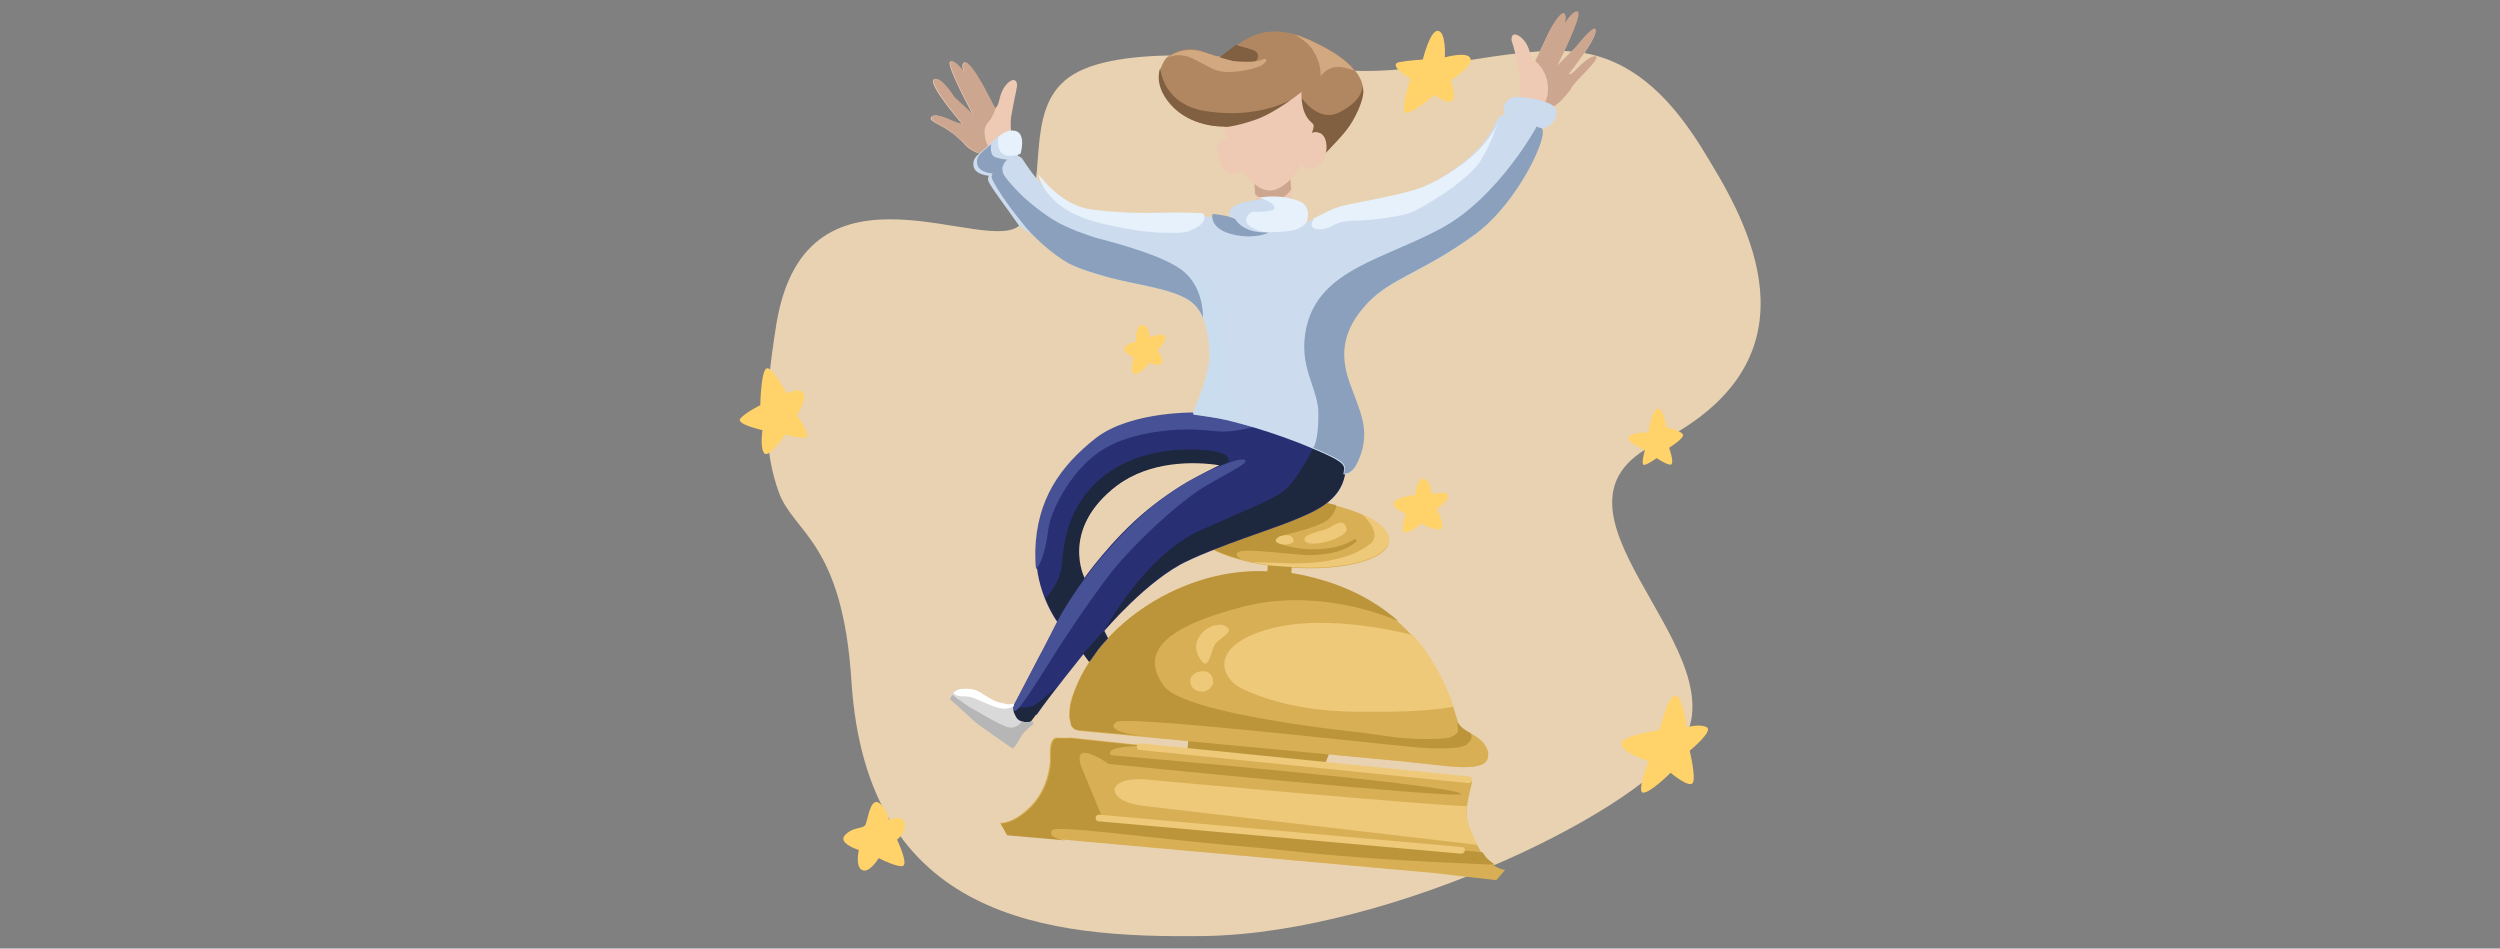 <?xml version="1.0" encoding="utf-8"?>
<!-- Generator: Adobe Illustrator 27.0.1, SVG Export Plug-In . SVG Version: 6.00 Build 0)  -->
<svg version="1.1" id="Layer_1" xmlns="http://www.w3.org/2000/svg" xmlns:xlink="http://www.w3.org/1999/xlink" x="0px" y="0px"
	 viewBox="0 0 340 129" style="enable-background:new 0 0 340 129;" xml:space="preserve">
<rect x="0" y="0" width="340" height="129" fill="#808080" stroke="none"/>
<style type="text/css">
	.st0{fill:#E9D2B1;}
	.st1{fill:#FFD26A;}
	.st2{fill:#D8AF54;}
	.st3{fill:#EEC979;}
	.st4{opacity:0.43;fill:#D8AF54;enable-background:new    ;}
	.st5{fill:#BC953B;}
	.st6{fill:#B18762;}
	.st7{fill:#806041;}
	.st8{fill:#D2A880;}
	.st9{fill:#EECAB4;}
	.st10{fill:#CDA68F;}
	.st11{fill:#292F73;}
	.st12{fill:#1D273D;}
	.st13{fill:#475196;}
	.st14{fill:#CCDCEE;}
	.st15{opacity:0.42;fill:#C8DDF0;enable-background:new    ;}
	.st16{fill:#8AA0BC;}
	.st17{fill:#E7F1FC;}
	.st18{fill:#D9D9D9;}
	.st19{fill:#B6B6B6;}
	.st20{fill:#FFFFFF;}
</style>
<path class="st0" d="M232.7,22.2c5.7,9.4,14.8,27.2-7.6,38.2c-17.5,8.7,10.5,27.2,4.1,39.9c-4.8,9.4-39.7,26.6-65.4,27
	c-21.4,0.3-45.9-2.2-48-34.6c-1.2-19.1-7.9-20.2-9.9-25.8c-2-5.6-2.1-11.8-0.3-22.9c4.1-24.6,29.3-8.6,33.3-13.6
	c4-5.1,0.1-15.3,6.5-19.9c6.4-4.6,23.8-2.9,35.3-1.2c11.4,1.7,24.7-3.4,34-2.2C224.1,8.3,229.5,16.8,232.7,22.2L232.7,22.2z"/>
<path class="st1" d="M193.5,8.1c0,0,1-4.1,2.1-3.9c1.1,0.2,0.9,3.6,0.9,3.6s3.2-0.9,3.5,0.2c0.3,1.1-2.7,2.9-2.7,2.9
	s0.9,2.6,0.1,2.9c-0.8,0.3-2.3-0.9-2.3-0.9s-3.6,3.1-4.1,2.3c-0.4-0.7,0.8-4.5,0.8-4.5s-2.9-1.7-1.7-2.2
	C191.5,8.2,193.5,8.1,193.5,8.1L193.5,8.1z"/>
<path class="st1" d="M107,53.5c0,0,1.9-0.9,2.3,0c0.4,0.9-0.9,3-0.9,3s2,2.8,1.2,3c-0.8,0.2-2.8-0.4-2.8-0.4s-2.1,3.1-2.8,2.6
	c-0.7-0.6-0.3-3.2-0.3-3.2s-3.7-0.8-3-1.6c0.7-0.8,2.7-1.8,2.7-1.8s0.1-4.9,0.9-5C105,49.8,107,53.5,107,53.5L107,53.5z"/>
<path class="st1" d="M120.9,111.5c0.2,0,1.7-0.8,2.1,0.4c0.4,1.2-1,2.3-1,2.3s1.4,2.9,0.9,3.5c-0.5,0.5-3.4-1-3.4-1
	s-1.3,2.2-2.3,1.6c-0.9-0.5-0.4-2.7-0.4-2.7s-2.9-0.9-1.9-2c1-1.1,2.3-0.9,2.7-1.3c0.4-0.3,0.6-3.6,1.8-3.2
	C120.5,109.7,120.9,111.5,120.9,111.5L120.9,111.5z"/>
<path class="st1" d="M224.2,103.5c0,0-1.7,4.4-0.7,4.3c1,0,3.7-2.7,3.7-2.7s2.5,2.1,3,1.4c0.5-0.7-0.4-4.4-0.4-4.4s3.3-2.7,2.3-3.2
	c-0.9-0.5-2.7,0-2.7,0s-0.6-4.5-1.6-4.3c-1,0.1-2.1,4.7-2.1,4.7s-5.3,0.7-5.2,1.9C220.6,102.4,224.2,103.5,224.2,103.5L224.2,103.5z
	"/>
<path class="st1" d="M226.6,58.1c0,0,2.3,0.5,2.3,1.1c0,0.5-1.9,1.7-1.9,1.7s0.8,2.2,0.2,2.3c-0.6,0-1.9-0.9-1.9-0.9
	s-1.5,1.1-1.8,0.9c-0.3-0.2,0.2-2,0.2-2s-2.7-1.2-2.2-1.8c0.5-0.6,2.7-0.6,2.7-0.6s0.4-3.2,1.3-3.2
	C226.2,55.4,226.6,58.1,226.6,58.1L226.6,58.1z"/>
<path class="st1" d="M194.7,67.2c0.2,0,2.1-0.5,2.2,0.2c0.2,0.7-1.5,1.8-1.5,1.8s1.4,2.7,0.4,2.8c-1,0.1-2.5-0.8-2.5-0.8
	s-2,1.7-2.4,1.1s0.3-2.4,0.3-2.4s-2.1-0.9-1.6-1.6c0.4-0.7,2.9-1,2.9-1s0.1-2.2,1.1-2.2C194.6,65.3,194.7,67.2,194.7,67.2
	L194.7,67.2z"/>
<path class="st1" d="M157.4,47.6c0.2,0.4,1.1,1.6,0.5,1.9c-0.6,0.3-1.5-0.2-1.5-0.2s-1.6,1.9-2.2,1.5c-0.6-0.4,0-2.2,0-2.2
	s-1.7-0.7-1.2-1.4c0.5-0.6,1.5-0.7,1.5-0.7s-0.1-2.3,0.8-2.3c0.9,0,1.1,1.7,1.1,1.7s1.5-0.7,2-0.2C158.8,46.3,157.4,47.6,157.4,47.6
	L157.4,47.6z"/>
<path class="st2" d="M195.5,118.8l8,0.9l1.2-1.4c0,0-1.9,0-3.6-3c-1.4-2.4-1.6-3.9-1.6-3.9c-0.3-1.7,0.7-4.7,0.7-5.1
	c-0.1-0.4-0.8-0.4-0.8-0.4l-19.2-2l0.5-1.3c6.2,0.6,10.9,1,11.4,1.1c3.8,0.3,9.5,1.5,10.2-0.5c0.5-1.4-0.9-2.8-2.2-3.4
	c-1-0.5-1.5-1-1.8-1.5c-3-10.9-10.1-18-22.8-20.2l0.1-0.9c7.2,0.5,13.1-1.1,13.3-3.6c0.2-2.6-5.7-5.2-13.1-5.8
	c-7.5-0.6-13.7,1-13.9,3.6c-0.2,2.3,4.3,4.6,10.5,5.5l-0.1,0.9c-11.2-0.6-23.2,7-26.5,17c-0.3,0.9-0.4,1.7-0.4,2.5v0.4l1.3,1.7
	c0,0,6.7,0.6,14.9,1.4l-0.1,1.2l-16-1.7c0,0-0.4,0.1-1.7,0c-1.3-0.1-1,2.6-1,3.3c-0.1,0.6-0.3,3.7-2.7,6.1c-2.4,2.4-4.1,2.2-4.1,2.2
	l0.9,1.6l61.1,5.5"/>
<path class="st3" d="M197.7,96.1c-1.3-3.7-3.1-7-5.5-9.7c0,0-11.5-3.2-19.8-0.8c-8.3,2.4-6.3,6.9-3.2,8.2c3.1,1.4,8.2,3.1,16.7,3
	C194.4,96.9,197.7,96.1,197.7,96.1z"/>
<path class="st4" d="M180.7,102.6c6.2,0.6,10.9,1,11.4,1.1c3.8,0.3,9.5,1.5,10.2-0.5c0.1-0.3,0.1-0.7,0-1"/>
<path class="st5" d="M151.1,102.7c0,0,47.8,4.1,47.6,5.3c-0.2,0.7-47.9-4.1-47.9-4.1s-5.8-4.1-3.4,1.2c0.2,0.5,2.6,6.3,2.6,6.3
	l51.6,4.5c0,0,0.5,0.7,0.7,0.9c0.2,0.2,1,0.8,1,0.8s-14.6-0.5-25.4-1.6c-4.6-0.5-5.5-0.6-10.2-1c-11.9-1.1-24.1-2.8-24.6-2.1
	c-0.8,1.1,1.9,1.4,1.9,1.4l-8-0.7l-0.9-1.6c0,0,1.7,0.2,4.1-2.2c2.4-2.4,2.7-5.5,2.7-6.1c0.1-0.6-0.3-3.3,1-3.3c1,0,1.7,0,1.7,0
	l10.3,1.1C155.7,101.4,150,101.4,151.1,102.7L151.1,102.7z"/>
<path class="st5" d="M180.2,103.9l0.5-1.3l-19.1-1.8l-0.1,1.2L180.2,103.9z"/>
<path class="st5" d="M172.4,77.7c-11.2-0.6-23.2,7-26.5,17c-0.3,0.9-0.4,1.7-0.4,2.5c0,0,0,1.1,0.2,1.5c0.4,0.7,1,0.6,1,0.6
	s3.6,0.3,8.8,0.8c0,0-5.5-0.5-3.7-1.9c1.2-0.9,31.1,2.5,40.4,3.4c0.9,0.1,6,0.5,7.2-0.3c1.2-0.9,0.6-1.6,0.6-1.6
	c-1-0.5-1.5-1-1.8-1.5l0.1,1.3c0,0-0.5,0.8-1.7,0.9c-2.9,0.3-6.6-0.1-6.6-0.1l-5.1-0.7c0,0-23.8-2.4-26.6-6.3
	c-3.3-4.5-0.1-8,10.8-10.8c10.9-2.8,21.1,2,21.1,2c-3.7-3.3-8.6-5.6-14.7-6.6"/>
<path class="st5" d="M175.6,78.3l0.1-1.5l-3.2-0.1l-0.1,1.1L175.6,78.3z"/>
<path class="st5" d="M181.7,68.7c-1.8-0.5-3.8-0.8-5.9-1c-7.5-0.6-13.7,1-13.9,3.6c-0.2,1.8,2.7,3.7,7,4.8c0,0-1.4-0.7-0.3-1.1
	c1.1-0.4,8,0.5,9.3,0.5c1.3,0,4.6-0.1,6.5-1.8c0,0,0,0,0,0c0.2-0.2,0-0.5-0.3-0.3c-0.8,0.5-2,1-3.7,1.2c-2.4,0.3-4.6-0.1-5.5-0.4
	c-1-0.2-2.1-0.9-0.3-1.4c1.8-0.5,5.4-1.3,6.3-2.4C181.9,69.2,181.7,68.7,181.7,68.7L181.7,68.7z"/>
<path class="st3" d="M175.6,77.1c7.2,0.5,13.1-1.1,13.3-3.6c0.1-1.3-1.3-2.6-3.7-3.6c0,0,3,2.6,1.1,4.1c-1.9,1.5-5.4,2.8-11.4,2.6
	c-6-0.2-4.7-0.2-4.7-0.2c0.7,0.2,1.8,0.4,2.5,0.5C173.6,77,175.6,77.1,175.6,77.1L175.6,77.1z"/>
<path class="st3" d="M180.3,72c-1.1,0.3-3.4,0.8-2.8,1.6c0.6,0.8,3.4,0,4-0.3c0.6-0.3,2.1-0.8,1.5-1.8C182.4,70.4,181,71.8,180.3,72
	z"/>
<path class="st3" d="M175.9,73.4c-0.1-0.4-0.5-0.7-1.2-0.6c-0.7,0.1-1.1,0.3-1.2,0.7c0,0.3,0.7,0.7,1.7,0.5
	C176.1,73.9,175.9,73.4,175.9,73.4z"/>
<path class="st3" d="M198.8,115.2l-49.3-4.4c-0.3,0-0.5,0.2-0.5,0.4c0,0.3,0.2,0.5,0.4,0.5l49.3,4.4c0.3,0,0.5-0.2,0.5-0.4
	C199.3,115.4,199.1,115.2,198.8,115.2z"/>
<path class="st3" d="M199.8,105.6l-44.7-4.5c-0.3,0-0.5,0.2-0.5,0.4c0,0.3,0.2,0.5,0.4,0.5l44.7,4.5c0.3,0,0.5-0.2,0.5-0.4
	C200.3,105.9,200.1,105.7,199.8,105.6z"/>
<path class="st3" d="M199.5,109.6c-1,0.3-43.8-3.6-43.8-3.6c-5.4-0.4-5.5,3-0.2,3.6l45.4,5.3c0,0-1.3-2.7-1.4-3.6
	C199.4,110.4,199.5,109.6,199.5,109.6L199.5,109.6z"/>
<path class="st3" d="M161.9,92.5c0,0.7,0.2,1.3,1.2,1.5c1.2,0.3,1.9-0.8,1.9-1.2c0-0.5-0.2-1.4-1.2-1.5
	C162.8,91.2,161.9,91.8,161.9,92.5L161.9,92.5z"/>
<path class="st3" d="M163.1,86.6c-0.8,1.3-0.4,2.4,0.4,3.4c0.9,1.1,1.2-1.5,1.7-2.3c0.5-0.9,2.6-1.6,1.7-2.4
	C166,84.5,163.9,85.2,163.1,86.6z"/>
<path class="st6" d="M165.9,7.8c2.4-1.3,5.2-5.6,12.4-2.3c6.9,3.2,7.1,5.9,7.1,7s-1.1,3.7-2.3,5.2c-1.1,1.4-3.7,4-3.7,4l-12.9-4.5
	c0,0-4.5,0.2-7.3-3.1c-2.8-3.3-0.9-5.9-0.5-6.3c0.4-0.3,2.1-1.6,4.7-0.9C164,7.2,165.9,7.8,165.9,7.8L165.9,7.8z"/>
<path class="st7" d="M185.3,11.7c0.1,0.3,0.1,0.6,0.1,0.8c0,1.2-1.1,3.7-2.3,5.2c-1.1,1.4-3.7,4-3.7,4l-2.5-3.2l0.1-5.2
	c0,0,2.3,3.4,5.1,2C185.5,13.6,185.3,11.7,185.3,11.7L185.3,11.7z"/>
<path class="st8" d="M176.1,4.7c0.7,0.2,1.4,0.5,2.1,0.8c3.3,1.5,5.1,2.9,6,4.1c0,0-1-0.4-2-0.5c-1.8-0.1-2.6,1.3-2.6,1.3
	s0.2-1.8-1.2-3.8C177.6,5.5,176.1,4.7,176.1,4.7L176.1,4.7z"/>
<path class="st7" d="M168.3,8.5c0,0,2,0.1,2.2,0c0.2-0.1,0.6-0.4,0.6-0.9c0-0.5-0.5-0.8-1.3-1c-0.8-0.2-1.7-0.5-1.7-0.5
	c-0.9,0.6-1.6,1.3-2.3,1.7"/>
<path class="st8" d="M165.9,7.8c0,0-1.9-0.6-2.5-0.8c-2.6-0.7-4.3,0.6-4.7,0.9c0,0,1.6-1,3.8,0.2c2.2,1.1,2.6,1.6,4.4,1.7
	c1.8,0,4.1-0.5,4.8-1c0.8-0.6,0.6-1,0-0.7c-0.6,0.3-2.2,0.4-4,0.2C166.4,8,165.9,7.8,165.9,7.8L165.9,7.8z"/>
<path class="st7" d="M175.5,13.6l-3.4,4.5l-5.7-0.9c0,0-4.5,0.2-7.3-3.1c-1.7-2-1.7-3.8-1.3-4.9c0,0,0.2,5.3,6.8,6
	C171.2,16.1,175.5,13.6,175.5,13.6L175.5,13.6z"/>
<path class="st9" d="M179.5,18.1c-0.7-0.3-1.1,0-1.1,0s0.4-0.9,0.2-1.2c-0.2-0.3-0.8-0.5-1.3-1.9c-0.4-1.4-0.3-2.5-0.3-2.5
	s-3.4,2.8-6.3,3.8c-2.9,1-4.3,1-4.3,1c0,0.2,0.1,0.5,0.2,0.8c0.1,0.6,0.3,0.8,0.3,0.8s-1.7-0.3-1.3,1.9s1.4,2.9,2,2.9
	c0.6,0,1.4-0.5,1.4-0.5s0.6,1,1.6,1.7l0.4,3.8l4.8-0.3l-0.2-4.1c0.9-1,1.3-2.1,1.3-2.1s0.5,0.9,1.5,0.8c0.7-0.1,1.8-0.9,2-2.7
	C180.5,18.5,179.6,18.1,179.5,18.1L179.5,18.1z"/>
<path class="st9" d="M206.5,13.4c0,0,0.5-1.7,0.1-3.6c-0.3-1.9-0.9-4-1-4.2c-0.1-0.2-0.1-1.4,1-0.7c1.1,0.7,1.4,2,1.5,2.4
	c0.2,0.9,0.3,0.8,0.6,1.2c0,0,1.7-3.6,1.9-4c0.2-0.4,1.5-2.8,2-2.5c0.5,0.3,0.1,1.4,0.1,1.4s1.2-2,1.8-1.6c0.6,0.4-2.8,7.3-2.8,7.3
	l2.5-2.5c0,0,2.1-2.7,2.6-2.5c1,0.4-3.5,6.1-3.5,6.1s-0.1,0.4,1.2-0.8c1.2-1.3,2.1-1.7,2.5-1.5c0.5,0.3-2.9,3.4-3.3,4.1
	c-0.4,0.7-1.8,2.2-2.4,2.6c-0.6,0.3-4.7-1-4.7-1L206.5,13.4L206.5,13.4z"/>
<path class="st9" d="M137.8,19.6c0,0-0.5-1.7-0.3-3.6c0.3-1.9,0.8-4,0.8-4.2c0.1-0.2,0-1.4-1-0.7c-1,0.7-1.3,2.1-1.4,2.5
	c-0.2,0.9-0.3,0.8-0.6,1.2c0,0-1.8-3.5-2.1-3.9c-0.3-0.4-1.6-2.7-2.1-2.4c-0.5,0.3,0,1.4,0,1.4s-1.3-1.9-1.9-1.5
	c-0.6,0.4,3.1,7.2,3.1,7.2l-2.6-2.4c0,0-1.9-3-2.7-2.4c-0.9,0.6,3.7,5.9,3.7,5.9s0.4,0.5-1.3-0.3c-2-0.9-2.6-0.8-2.8-0.4
	c-0.3,0.5,1.5,1,2.9,2.1c0.1,0,1.5,1.3,1.5,1.3c0.5,0.7,1.2,1.1,1.9,1.4c0.6,0.3,4.7-1.2,4.7-1.2L137.8,19.6L137.8,19.6z"/>
<path class="st10" d="M170.7,26.4l-0.1-1.4c0,0,1,1,2.3,0.9c1.3-0.1,2.6-1.5,2.6-1.5l0.1,1.4c0,0-1.2,1.6-2.5,1.6
	C171.5,27.3,170.7,26.4,170.7,26.4L170.7,26.4z"/>
<path class="st10" d="M134.6,20.6c-0.7,0.2-1.4,0.3-1.6,0.2c-0.6-0.3-1.4-0.7-1.9-1.4c0,0-1.5-1.3-1.5-1.3c-1.4-1.1-3.1-1.6-2.9-2.1
	c0.2-0.4,0.8-0.5,2.8,0.4c1.6,0.7,1.3,0.3,1.3,0.3s-4.6-5.4-3.7-5.9c0.9-0.5,2.7,2.4,2.7,2.4l2.6,2.4c0,0-3.7-6.8-3.1-7.2
	c0.6-0.4,1.9,1.5,1.9,1.5s-0.5-1.1,0-1.4c0.5-0.3,1.9,2,2.1,2.4c0.3,0.4,2.1,3.9,2.1,3.9s-0.3,0.8-0.6,1.3c-0.3,0.5-0.8,0.8-0.9,1.6
	c0,0.8,0.1,1.5,0.4,2C134.7,20,134.6,20.5,134.6,20.6L134.6,20.6L134.6,20.6z"/>
<path class="st10" d="M209.9,14.3c0.7,0.2,1.3,0.2,1.5,0.1c0.6-0.3,2-1.8,2.4-2.6c0.4-0.7,3.8-3.8,3.3-4.1c-0.4-0.2-1.2,0.2-2.5,1.5
	c-1.2,1.3-1.2,0.8-1.2,0.8s4.5-5.7,3.5-6.1c-0.5-0.2-2.6,2.5-2.6,2.5l-2.5,2.5c0,0,3.5-6.9,2.8-7.3c-0.6-0.4-1.8,1.6-1.8,1.6
	s0.4-1.1-0.1-1.4c-0.5-0.3-1.8,2.1-2,2.5c-0.2,0.4-1.9,4-1.9,4s1,0.8,1.4,2c0.5,1.2,0.3,2.6,0.2,2.9
	C210.3,13.7,209.9,14.3,209.9,14.3L209.9,14.3z"/>
<path class="st11" d="M141,97.2c1.7-2.5,6.4-8.3,6.4-8.3l0.8,1.1c0,0,0.9-1.3,1.2-1.7c0.3-0.4,1.3-1.5,1.3-1.5l-0.5-1
	c0,0,5.9-7,11.3-9.5c4.4-2.1,11.4-4.3,14.1-5.4c2.7-1.1,4.8-2,6.2-3.8c1.4-1.8,1.2-3.9,1.2-3.9s-5.4-4.6-14.5-7c-0.1,0-5.4,0-5.4,0
	s-9.1-0.3-14,3.5c-4.8,3.8-8,8.3-8.2,15.3c-0.1,5.6,2.9,9.6,2.9,9.6l-1.9,3.7c-0.5,0.8-2.7,5.2-4.3,8.2 M156.1,69.3
	c-4.9,4-8.7,9.4-8.7,9.4s-3.4-6.6,4.4-12.6c4.6-3.5,10.5-3.5,14.1-2.9C166,63.3,161,65.3,156.1,69.3L156.1,69.3z"/>
<path class="st12" d="M138.8,98.7c0.2,0,1.2-0.3,1.2-0.3l0.9-1.2c1.3-1.8,2-2.8,2.9-3.9c0,0-2.4,2.3-3.3,2.7
	c-0.7,0.3-2.9,0.3-2.9,0.3S138.7,98.7,138.8,98.7L138.8,98.7z"/>
<path class="st12" d="M147.3,88.9l0.8,1.1c0,0,0.9-1.3,1.2-1.7c0.3-0.4,1.3-1.5,1.3-1.5l-0.5-1L147.3,88.9L147.3,88.9z"/>
<path class="st12" d="M174.8,66.6c-1.7,1.4-3.9,2.1-11.5,5.5c-7.6,3.4-13.1,13.6-13.1,13.6s5.9-7,11.3-9.5
	c4.4-2.1,11.4-4.3,14.1-5.4c2.7-1.1,4.8-2,6.2-3.8c1.4-1.8,1.2-3.9,1.2-3.9s-1.4-1.2-4.1-2.7C178.9,60.4,176.5,65.2,174.8,66.6
	L174.8,66.6z"/>
<path class="st12" d="M166,63.3l1.1-0.5c-0.1-0.5,0.2-1.3-3.3-1.6c-5.8-0.4-10.7,1-14,3.8c-3.5,3-5,6.5-5.4,11.9
	c-0.2,2.4-2.2,4.5-2.2,4.5c0.8,1.9,1.6,3,1.6,3l3.7-5.8c0,0-3.4-6.6,4.4-12.6C156.4,62.7,162.4,62.7,166,63.3"/>
<path class="st13" d="M143.8,84.5l-1.9,3.7l-4.4,8.4c0,0,0,0.3,0.7,0c0.7-0.3,4.7-6.8,5-7.3c0,0,5.9-9.3,9.4-13.2
	c3.5-3.9,8.5-8.4,11.7-10.2s4.6-2.6,4.8-2.8c0.2-0.2,0.7-0.7-0.4-0.6c-1.1,0.1-5.3,1.8-8,3.5c-2.7,1.7-5.9,4.1-10.1,8.9
	C146.2,79.8,143.8,84.5,143.8,84.5 M171.1,56.9c-0.8-0.3-1.7-0.5-2.7-0.8c-0.1,0-5.4,0-5.4,0s-9.1-0.3-14,3.5
	c-4.8,3.8-8,8.3-8.2,15.3c0,0.9,0,1.7,0.1,2.5c0,0,1.1-0.8,1.7-5.6c0.3-2.2,2.7-7.1,6.3-9.9c3.5-2.8,9.2-3.5,12.9-3.5
	c3.7,0.1,4.1,0.6,7.2,0c3.1-0.6,3.2-1.1,3.2-1.1L171.1,56.9L171.1,56.9z"/>
<path class="st14" d="M145.6,35.5l-0.3,0.3c1.8,0.9,3.7,1.4,5.4,1.9c3.7,1,8.3,1.5,10.8,3c2.7,1.6,2.9,5.4,3,7.6
	c0.1,2.2-1.9,7.1-2.1,7.5c-0.3,0.5,0,0.6,0,0.6s3,0.4,3.8,0.6c0.8,0.1,7,1.7,12.3,4c5.1,2.1,4.3,2.4,4.2,3.5c0,0,1.1,0.3,2-1.9
	c1.7-4,0.1-6.6-1.3-10.6c-1.4-4-0.7-7.3,2.5-10.7c3.2-3.4,7.6-4.2,14.7-9.4c3.8-2.8,7-7.9,8.3-11c1.4-3.2,0.6-3.4,0.6-3.4
	s1.1,0,1.8-1c0.7-1.1,0.3-1.9-0.2-2.2c-1-0.7-3.7-1.1-4.8-1.1c-0.6,0-1.1,0.1-1.6,0.9c-0.5,0.7,0,1.5,0,1.5s-0.8-0.1-1.3,1.1
	c-0.2,0.5-0.7,1.7-2.5,3.7c-1.8,1.9-5,4.1-7.7,5.2c-2.7,1.1-9.1,2.1-11,2.6c-2,0.5-4.8,2.3-4.8,2.3s0.8-2-0.9-2.8
	c-1.7-0.8-4.7-0.9-7.6-0.1c-2.9,0.8-1.3,2.6-1.3,2.6c-2.1-1-7.2-0.9-8.7-1c-1.5,0-5.1,0.3-10.8-0.4c-4.7-0.6-7.9-5.4-9-7.1
	c-0.2-0.4-0.7-0.5-0.7-0.5s0.8-2.7-0.7-3.1c-1.4-0.3-2.3,0.8-3.4,1.8c-1.2,1.1-2.1,1.5-1.9,2.7c0.2,1.2,2.1,1.3,2.1,1.3
	s-0.3,0.4,0,0.9c0.5,1,2,2.9,4.1,5.9"/>
<path class="st15" d="M163.6,43.2c0.7,1.7,0.9,3.7,0.9,5.1c0.1,2.2-1.9,7.1-2.1,7.5c-0.3,0.5,0,0.6,0,0.6s3,0.4,3.8,0.6
	c0.4,0.1,2.1,0.5,4.3,1.1c0,0-3.2-3.1-3.6-5.3c-0.4-2.3,0-8.6-1.7-11.7c-1.2-2.1-1.8-2.9-2.4-2.6c-0.7,0.3-0.3,1.3,0.2,2.6
	C163.3,42.3,163.6,43.2,163.6,43.2L163.6,43.2z"/>
<path class="st16" d="M145.3,35.8c1.8,0.9,3.7,1.4,5.4,1.9c3.7,1,8.3,1.5,10.8,3c1,0.6,1.7,1.5,2.1,2.5c0,0,0.2-4.2-2.9-6.5
	c-3.1-2.3-10.8-4.1-11.8-4.4c-0.8-0.3-3.6-1.1-5.8-2.5c-2.2-1.4-3.9-3-3.9-3s-1.7-1.6-2.6-2.9c-0.8-1.3,0.4-2.2,0.4-2.2
	s-0.7,0-1.6-0.3c-0.9-0.3-0.6-1.8-0.6-1.8c-1.2,1.1-2.1,1.5-1.9,2.7c0.2,1.2,2.1,1.3,2.1,1.3s-0.3,0.4,0,0.9c0.5,1,1.8,3.1,4.1,5.9
	C140.3,32,143,34.5,145.3,35.8L145.3,35.8z"/>
<path class="st17" d="M138.8,20.9c0,0,0.8-2.7-0.7-3.1c-0.9-0.2-1.6,0.2-2.3,0.8c0,0-0.6,2.6,1.6,2.6
	C138.2,21.2,138.8,20.9,138.8,20.9L138.8,20.9z"/>
<path class="st17" d="M163.6,29c-1.8-0.1-3.5-0.1-4.3-0.1c-1.5,0-5.1,0.3-10.8-0.4c-3.2-0.4-5.7-2.8-7.3-4.8c0,0,0.7,4.6,7.9,6.5
	s11.8,1.5,12.4,1.3C164.8,30.3,163.6,29,163.6,29L163.6,29z"/>
<path class="st16" d="M168,29.8c-0.8-0.4-1.9-0.6-3.1-0.7c0,0-0.6,2.2,3.3,2.9c2.8,0.5,4.4-0.4,4.4-0.4s-1.5,0.1-2.6-0.3
	C168.5,30.8,168,29.8,168,29.8L168,29.8z"/>
<path class="st17" d="M177.7,30.2c0,0,0.8-2-0.9-2.8c-1.4-0.6-3.5-0.9-5.7-0.5c0,0,1.8,0.3,2.2,1.2c0.5,0.8-2.6,0.7-2.9,0.7
	c-0.3,0-1.5,0.9-0.6,1.8c1,0.9,2.4,1,2.7,1c0.3,0,2.8-0.1,3.5-0.3C177.3,30.9,177.7,30.2,177.7,30.2L177.7,30.2z"/>
<path class="st17" d="M203.8,16.5c-0.2,0.5-0.7,1.7-2.5,3.7c-1.8,1.9-5,4.1-7.7,5.2c-2.7,1.1-9.1,2.1-11,2.6
	c-1.3,0.3-2.9,1.2-3.9,1.7c0,0-1.3,1.9,1.5,1.4c1.1-0.2,1.4-1.1,4.2-1.1c2.1,0,6.3-0.6,7.5-1.1c1.3-0.5,7.7-4.2,9.5-7.1
	C203.1,19,203.7,16.5,203.8,16.5L203.8,16.5z"/>
<path class="st16" d="M178.6,60.9c5.1,2.1,4.3,2.4,4.2,3.5c0,0,1.1,0.3,2-1.9c1.7-4,0.1-6.6-1.3-10.6c-1.4-4-0.7-7.3,2.5-10.7
	c3.2-3.4,7.6-4.2,14.7-9.4c3.8-2.8,7-7.9,8.3-11c1.4-3.2,0.6-3.4,0.6-3.4c-0.3,0-0.6-0.2-0.6-0.2s-5.2,9.6-12.9,13.8
	c-7.7,4.2-16.6,5.6-18.4,13.4c-1.3,5.6,1.7,8.3,1.6,12.1C179.3,60.1,178.6,60.9,178.6,60.9L178.6,60.9z"/>
<path class="st18" d="M137.7,101.7c0,0-4.8-3.3-5.3-3.8c-0.5-0.5-3.2-2.9-3.2-2.9s0.2-1.2,1.5-1.3s1.9,0.1,2.6,0.5
	c0.7,0.5,1.9,1.2,2.4,1.3c0.5,0.1,1.2,0.3,1.4,0.3c0.3,0,0.5-0.1,0.6-0.1c0.1,0,0.1,0.3,0.1,0.3s-0.2,1,0.6,1.8
	c0.8,0.7,1.9,0.3,1.9,0.3s0.2,0.2,0.1,0.4c-0.1,0.1-1,0.8-1.4,1.3C138.7,100.3,138.3,101.4,137.7,101.7L137.7,101.7z"/>
<path class="st19" d="M129.5,94.5c-0.2,0.3-0.3,0.6-0.3,0.6s2.7,2.4,3.2,2.9c0.5,0.5,5.3,3.8,5.3,3.8c0.5-0.3,1-1.4,1.4-2
	c0.4-0.5,1.3-1.2,1.4-1.3c0.1-0.1-0.1-0.4-0.1-0.4s-0.7,0.3-1.4,0c0,0-0.7,1.1-1.9,0.8c-1.2-0.3-4.4-2.3-5-2.6
	C131.4,95.9,129.5,94.5,129.5,94.5L129.5,94.5z"/>
<path class="st20" d="M129.7,94.2c0.2-0.2,0.6-0.5,1.1-0.5c1.3-0.1,1.9,0.1,2.6,0.5c0.7,0.5,1.9,1.2,2.4,1.3
	c0.5,0.1,1.2,0.3,1.4,0.3c0.3,0,0.5-0.1,0.6-0.1c0.1,0,0.1,0.3,0.1,0.3s-0.7,0.6-2,0.3c-1.3-0.3-3-1.3-3.9-1.5s-1.2,0-1.8-0.2
	C129.8,94.5,129.7,94.2,129.7,94.2L129.7,94.2z"/>
</svg>
